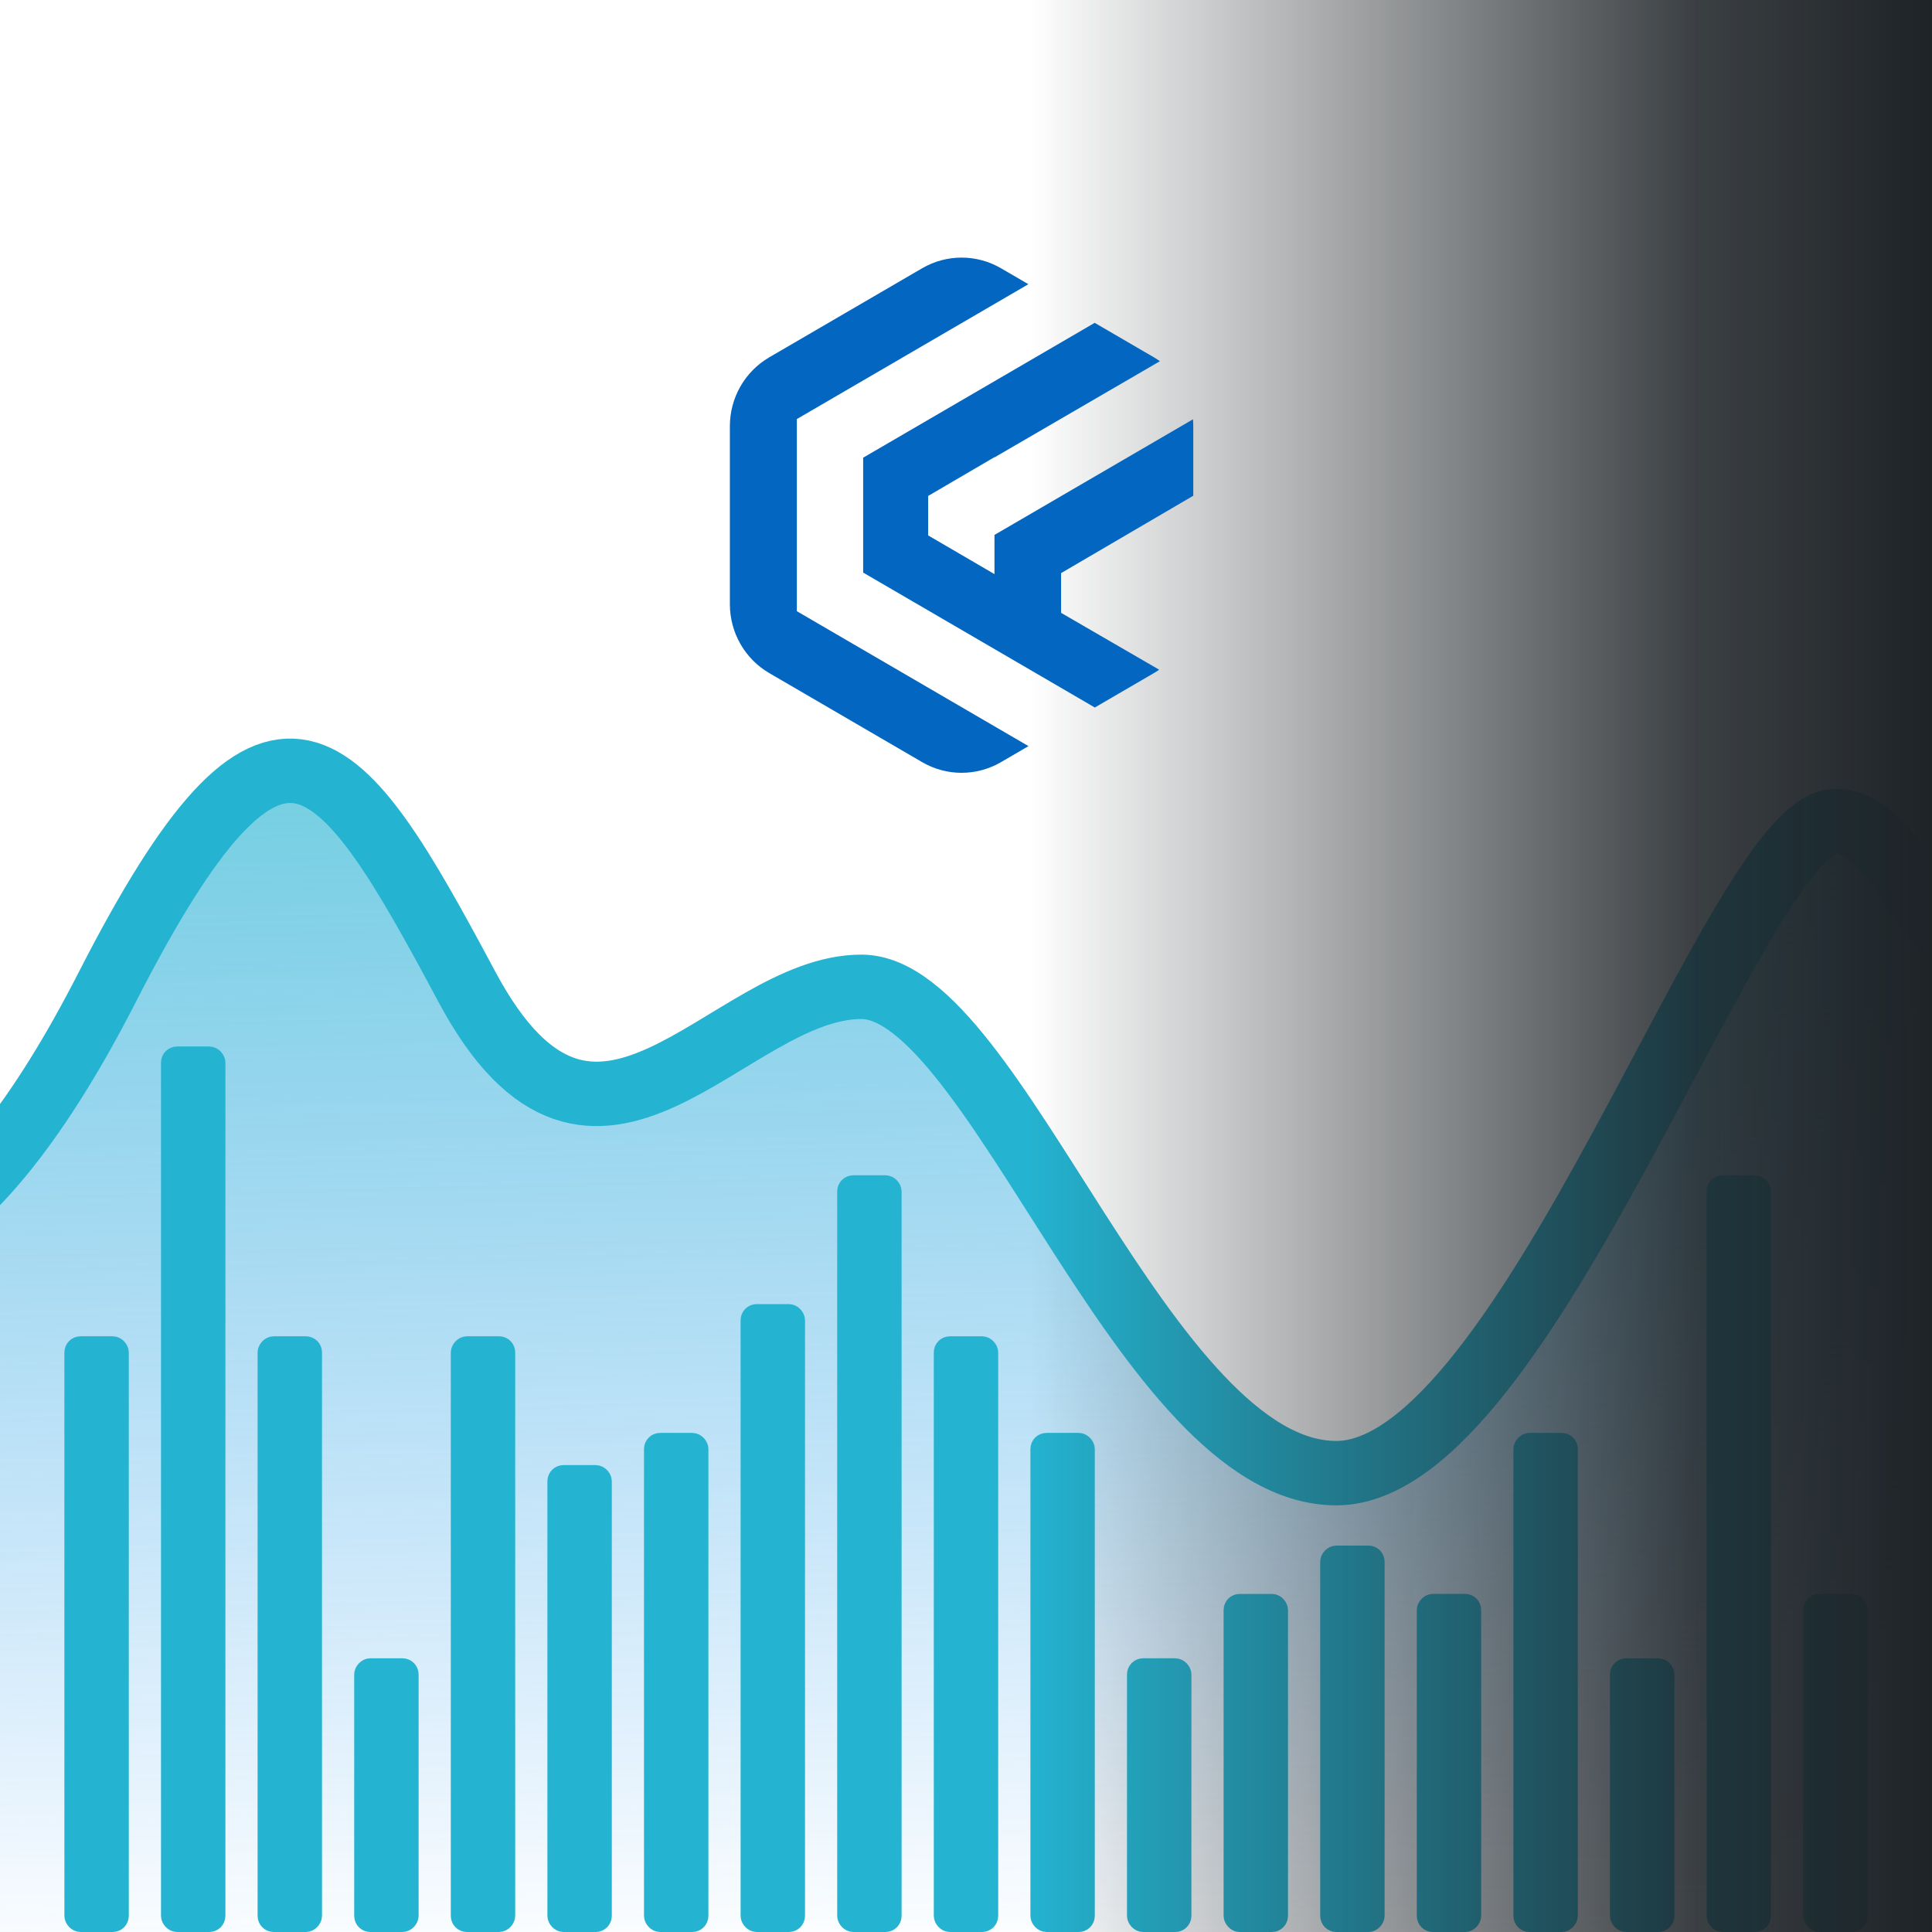 <svg width="120" height="120" viewBox="0 0 120 120" fill="none" xmlns="http://www.w3.org/2000/svg">
<g clip-path="url(#clip0_2087_19971)">
<g clip-path="url(#clip1_2087_19971)">
<path d="M6.673 61.293C-1.751 77.771 -9.286 80.599 -15 75.905V134H169C166.469 112.464 157.005 55.641 141.784 61.293C119.975 69.391 120.041 51 114 51C107.959 51 94.918 91.5 83 91.5C71.082 91.5 61.827 61.293 53.5 61.293C45.173 61.293 37 76.257 29 61.293C21 46.329 17.204 40.695 6.673 61.293Z" fill="url(#paint0_linear_2087_19971)" fill-opacity="0.9" stroke="#24B3D0" stroke-width="4" stroke-linecap="round"/>
</g>
<g clip-path="url(#clip2_2087_19971)">
<rect x="4.5" y="83.5" width="3" height="36" rx="0.5" fill="#24B3D0" stroke="#24B3D0"/>
<rect x="10.5" y="65.5" width="3" height="54" rx="0.5" fill="#24B3D0" stroke="#24B3D0"/>
<rect x="0.5" y="-0.5" width="3" height="36" rx="0.5" transform="matrix(1 0 0 -1 16 119)" fill="#24B3D0" stroke="#24B3D0"/>
<rect x="0.5" y="-0.5" width="3" height="16" rx="0.5" transform="matrix(1 0 0 -1 22 119)" fill="#24B3D0" stroke="#24B3D0"/>
<rect x="0.5" y="-0.5" width="3" height="36" rx="0.5" transform="matrix(1 0 0 -1 28 119)" fill="#24B3D0" stroke="#24B3D0"/>
<rect x="34.5" y="91.5" width="3" height="28" rx="0.5" fill="#24B3D0" stroke="#24B3D0"/>
<rect x="40.5" y="89.5" width="3" height="30" rx="0.5" fill="#24B3D0" stroke="#24B3D0"/>
<rect x="46.5" y="81.5" width="3" height="38" rx="0.5" fill="#24B3D0" stroke="#24B3D0"/>
<rect x="52.5" y="73.5" width="3" height="46" rx="0.5" fill="#24B3D0" stroke="#24B3D0"/>
<rect x="58.5" y="83.5" width="3" height="36" rx="0.5" fill="#24B3D0" stroke="#24B3D0"/>
<rect x="64.5" y="89.5" width="3" height="30" rx="0.5" fill="#24B3D0" stroke="#24B3D0"/>
<rect x="70.5" y="103.5" width="3" height="16" rx="0.5" fill="#24B3D0" stroke="#24B3D0"/>
<rect x="76.5" y="99.5" width="3" height="20" rx="0.5" fill="#24B3D0" stroke="#24B3D0"/>
<rect x="0.5" y="-0.5" width="3" height="23" rx="0.5" transform="matrix(1 0 0 -1 82 119)" fill="#24B3D0" stroke="#24B3D0"/>
<rect x="0.5" y="-0.5" width="3" height="20" rx="0.5" transform="matrix(1 0 0 -1 88 119)" fill="#24B3D0" stroke="#24B3D0"/>
<rect x="0.5" y="-0.5" width="3" height="30" rx="0.5" transform="matrix(1 0 0 -1 94 119)" fill="#24B3D0" stroke="#24B3D0"/>
<rect x="100.5" y="103.5" width="3" height="16" rx="0.5" fill="#24B3D0" stroke="#24B3D0"/>
<rect x="106.5" y="73.5" width="3" height="46" rx="0.5" fill="#24B3D0" stroke="#24B3D0"/>
<rect x="112.5" y="99.5" width="3" height="20" rx="0.5" fill="#24B3D0" stroke="#24B3D0"/>
</g>
<rect x="64" width="56" height="120" fill="url(#paint1_linear_2087_19971)"/>
<path d="M71.999 41.597C71.892 41.671 71.783 41.741 71.67 41.807L68.001 43.944L53.612 35.563V28.428L67.993 20.052L71.67 22.193C71.799 22.268 71.924 22.349 72.045 22.435L61.768 28.41V28.395L57.649 30.804V33.255L61.768 35.659V33.225L74.098 26.044C74.11 26.184 74.116 26.326 74.116 26.468V30.791L65.906 35.597L65.906 38.065L71.999 41.597Z" fill="#0366C1"/>
<path d="M63.875 17.653L62.172 16.661C60.658 15.78 58.792 15.78 57.278 16.661L47.781 22.193C46.267 23.075 45.334 24.705 45.334 26.468V37.532C45.334 39.295 46.267 40.925 47.781 41.807L57.278 47.339C58.792 48.221 60.658 48.221 62.172 47.339L63.882 46.343L49.493 37.962L49.493 26.032L49.499 26.036L49.493 26.029L63.875 17.653Z" fill="#0366C1"/>
</g>
<defs>
<linearGradient id="paint0_linear_2087_19971" x1="61.163" y1="22.755" x2="63.805" y2="133.951" gradientUnits="userSpaceOnUse">
<stop stop-color="#24B3D0" stop-opacity="0.7"/>
<stop offset="0.225" stop-color="#24B3D0" stop-opacity="0.7"/>
<stop offset="0.888" stop-color="#0982F1" stop-opacity="0"/>
</linearGradient>
<linearGradient id="paint1_linear_2087_19971" x1="120" y1="60" x2="64" y2="60" gradientUnits="userSpaceOnUse">
<stop stop-color="#1E2327"/>
<stop offset="0.261" stop-color="#1E2327" stop-opacity="0.87"/>
<stop offset="1" stop-color="#1E2327" stop-opacity="0"/>
</linearGradient>
<clipPath id="clip0_2087_19971">
<rect width="120" height="120" fill="white"/>
</clipPath>
<clipPath id="clip1_2087_19971">
<rect width="120" height="76" fill="white" transform="translate(0 44)"/>
</clipPath>
<clipPath id="clip2_2087_19971">
<rect width="112" height="70" fill="white" transform="translate(4 50)"/>
</clipPath>
</defs>
</svg>
